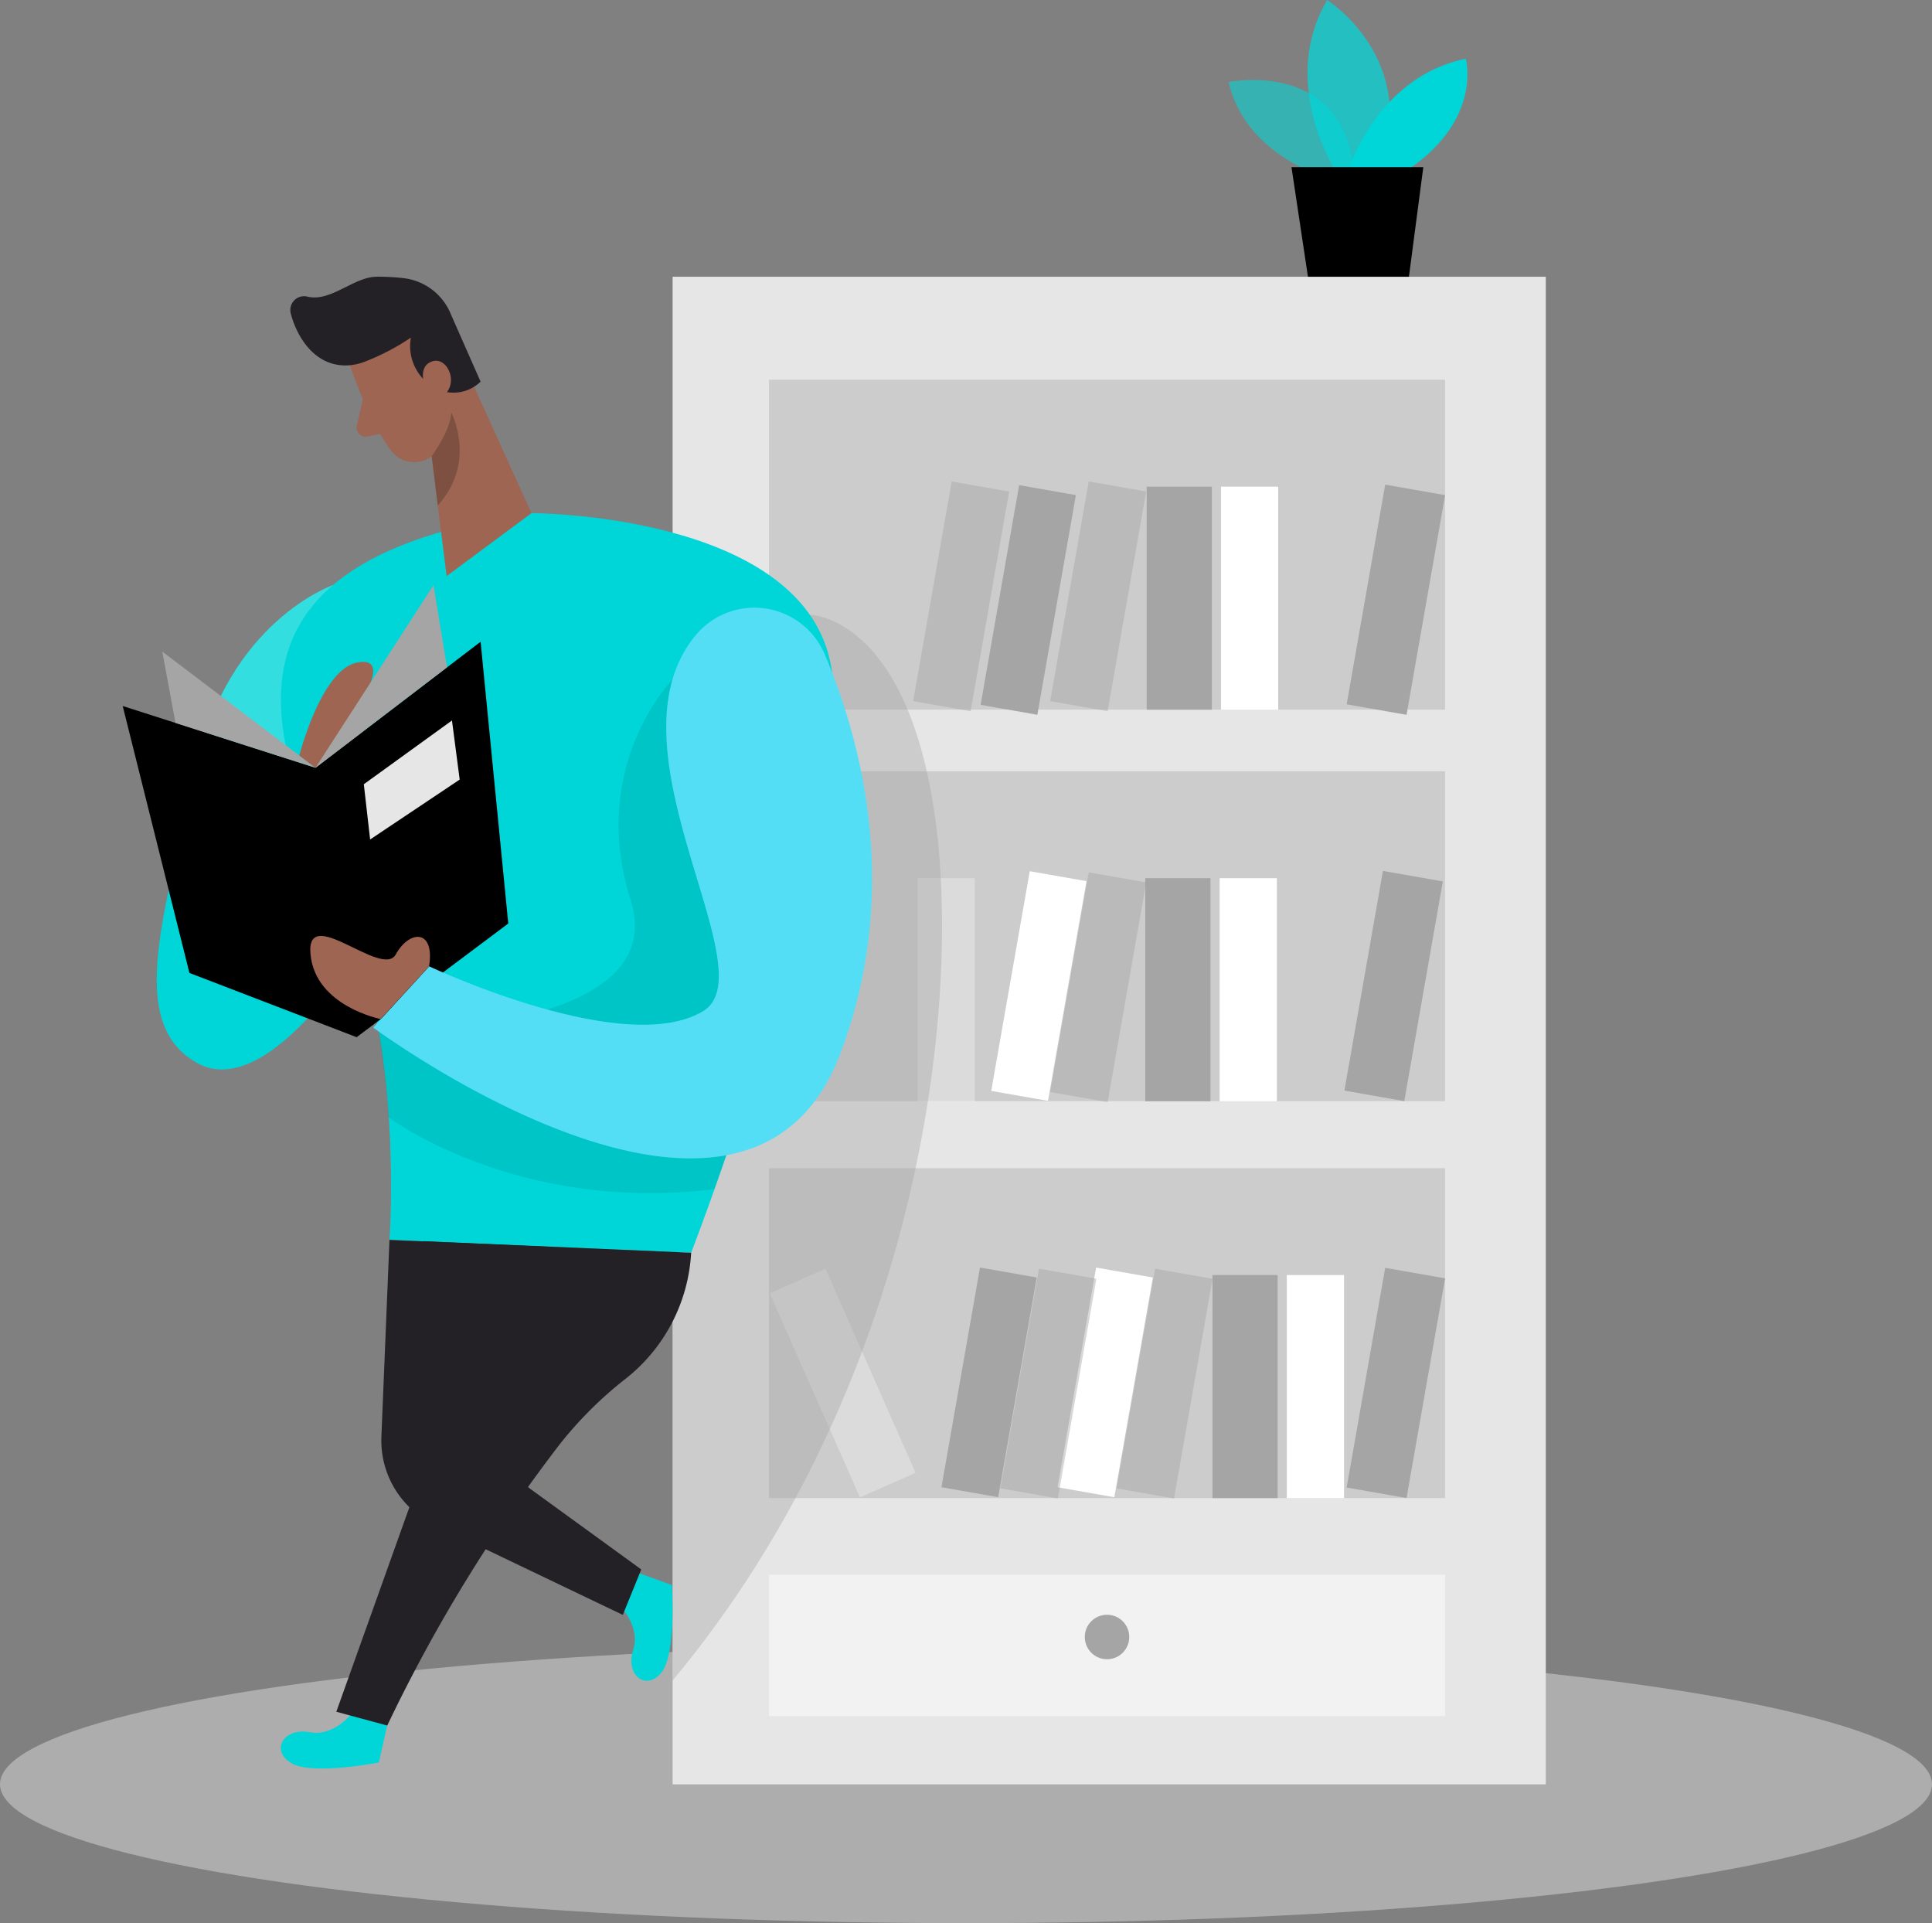 <svg xmlns="http://www.w3.org/2000/svg" width="546.555" height="543.975" viewBox="0 0 546.555 543.975">
  <rect x="0" y="0" width="546.555" height="543.975" fill="#808080" stroke="none"/>
  <g id="Book_Lover_Two_Color" data-name="Book Lover_Two Color" transform="translate(-77.38 -16.37)">
    <ellipse id="Ellipse_65" data-name="Ellipse 65" cx="273.277" cy="39.285" rx="273.277" ry="39.285" transform="translate(77.38 481.774)" fill="#e6e6e6" opacity="0.45"/>
    <path id="Tracé_32" data-name="Tracé 32" d="M135.693,247.21s-5.013,7.131-12.333,5.789-11.117,5.139-5.181,8.725,24.813-.168,24.813-.168l2.349-10.487Z" transform="translate(41.567 253.336)" fill="#00d6d8"/>
    <rect id="Rectangle_220" data-name="Rectangle 220" width="247.017" height="426.433" transform="translate(267.661 94.647)" fill="#e6e6e6"/>
    <path id="Tracé_33" data-name="Tracé 33" d="M148.379,95.28s-29.763,10.236-38.677,51.66-19.926,71.838,0,83.374,46.144-31.651,46.144-31.651Z" transform="translate(23.198 86.6)" fill="#00d6d8"/>
    <path id="Tracé_34" data-name="Tracé 34" d="M150.078,198.664,142.527,95.28s-29.763,10.236-38.677,51.66" transform="translate(29.05 86.6)" fill="#fff" opacity="0.2"/>
    <path id="Tracé_35" data-name="Tracé 35" d="M270.347,54.56s-22.4-6.02-27.267-26.826c0,0,34.629-7.131,35.657,28.63Z" transform="translate(181.848 11.835)" fill="#00d6d8" opacity="0.58"/>
    <path id="Tracé_36" data-name="Tracé 36" d="M261.386,64.15s-15.731-24.624-2.1-47.78c0,0,26.428,16.612,14.85,47.78Z" transform="translate(193.535 0)" fill="#00d6d8" opacity="0.73"/>
    <path id="Tracé_37" data-name="Tracé 37" d="M259.3,55.458s8.159-26.113,33.1-31.168c0,0,4.74,16.926-16.046,31.168Z" transform="translate(199.649 8.692)" fill="#00d6d8"/>
    <path id="Tracé_38" data-name="Tracé 38" d="M251.57,38.91l4.656,31h28.567l4.069-31Z" transform="translate(191.166 24.737)"/>
    <rect id="Rectangle_221" data-name="Rectangle 221" width="17.199" height="63.091" transform="translate(295.174 382.192) rotate(-23.82)" fill="#fff"/>
    <rect id="Rectangle_222" data-name="Rectangle 222" width="191.246" height="93.316" transform="translate(294.928 123.781)" fill="#a5a5a5" opacity="0.4"/>
    <rect id="Rectangle_223" data-name="Rectangle 223" width="16.192" height="63.091" transform="translate(336.94 264.771)" fill="#fff"/>
    <path id="Tracé_39" data-name="Tracé 39" d="M206.9,99.28s26.784,0,35.174,55.352-4.7,162.951-73.977,246.094V236.852Z" transform="translate(99.561 90.99)" fill="#a5a5a5" opacity="0.4"/>
    <rect id="Rectangle_224" data-name="Rectangle 224" width="191.246" height="93.316" transform="translate(294.928 234.526)" fill="#a5a5a5" opacity="0.4"/>
    <path id="Tracé_40" data-name="Tracé 40" d="M186.145,85.57s75.508,0,84.506,41.949-39.327,167.272-39.327,167.272l-85.345-3.671s3.566-46.668-9.292-84.423S75.945,101.3,186.145,85.57Z" transform="translate(41.58 75.944)" fill="#00d6d8"/>
    <path id="Tracé_41" data-name="Tracé 41" d="M211.625,108s-23.974,24.163-11.872,62.441-71.313,37.23-71.313,37.23,2.286,13.508,2.811,24.184c0,0,36.16,27.267,92.162,20.324l3.356-9.585,14.347-35.258Z" transform="translate(56.036 100.56)" opacity="0.08"/>
    <path id="Tracé_42" data-name="Tracé 42" d="M124.949,75.7s5.076,15.437,11.7,24.184a8.138,8.138,0,0,0,11.431,1.51c4.384-3.44,9.313-9.355,7.635-17.933l-1.091-14.892A14.514,14.514,0,0,0,142.672,56.8C131.7,54.325,121.425,66.49,124.949,75.7Z" transform="translate(51.431 44.013)" fill="#9d6552"/>
    <path id="Tracé_43" data-name="Tracé 43" d="M145.691,66.19l18.437,40.649-23.995,17.807-4.8-38.216Z" transform="translate(63.597 54.675)" fill="#9d6552"/>
    <path id="Tracé_44" data-name="Tracé 44" d="M137.369,77.812a66.341,66.341,0,0,0,13.277-6.9,13.445,13.445,0,0,0,5.789,13.612,10.991,10.991,0,0,0,13.927-1.154l-8.39-19.024A16.486,16.486,0,0,0,148.548,54.09a62.362,62.362,0,0,0-7.719-.4c-6.439.126-12.941,7.236-19.464,5.621a3.9,3.9,0,0,0-4.7,4.782c1.615,6.292,6.544,14.892,15.773,14.682a15.417,15.417,0,0,0,4.929-.965Z" transform="translate(42.975 40.955)" fill="#242126"/>
    <path id="Tracé_45" data-name="Tracé 45" d="M135.03,72.344s-2.328-5.789,2.1-7.173,7.907,6.943,2.391,10.194Z" transform="translate(62.597 53.387)" fill="#9d6552"/>
    <path id="Tracé_46" data-name="Tracé 46" d="M127.263,70.18l-1.72,7.509a2.6,2.6,0,0,0,3.125,3.1l6.146-1.342Z" transform="translate(52.787 59.054)" fill="#9d6552"/>
    <path id="Tracé_47" data-name="Tracé 47" d="M135.61,84.376s5.5-7.551,5.516-12.4c0,0,7.383,14.095-3.817,26.323Z" transform="translate(63.905 61.029)" fill="#38221b" opacity="0.31"/>
    <path id="Tracé_48" data-name="Tracé 48" d="M93.93,121.095,112.807,196.6l47.3,18.164L203,182.613l-7.823-79.7-46.71,35.657Z" transform="translate(18.163 94.974)"/>
    <path id="Tracé_49" data-name="Tracé 49" d="M142.6,137.107,99.27,104.24,103,124.418Z" transform="translate(24.023 96.433)" fill="#a5a5a5"/>
    <path id="Tracé_51" data-name="Tracé 51" d="M190.863,123.35s-15.123,36.538-43.019,44.508-46.144-4.195-46.144-4.195l2.622,10.487,47.3,18.164,42.893-32.154Z" transform="translate(26.69 117.406)" opacity="0.08"/>
    <path id="Tracé_52" data-name="Tracé 52" d="M219.337,105.656a21.583,21.583,0,0,1,36.1,5.873c10.194,24.016,21.9,66.636,4.426,112.885-26.743,70.789-132.14-7.341-132.14-7.341l15.836-17.3s55.52,26.218,77.606,12.585C239.472,200.943,191.965,137.495,219.337,105.656Z" transform="translate(55.246 89.942)" fill="#68e1fd"/>
    <path id="Tracé_53" data-name="Tracé 53" d="M219.337,105.656a21.583,21.583,0,0,1,36.1,5.873c10.194,24.016,21.9,66.636,4.426,112.885-26.743,70.789-132.14-7.341-132.14-7.341l15.836-17.3s55.52,26.218,77.606,12.585C239.472,200.943,191.965,137.495,219.337,105.656Z" transform="translate(55.246 89.942)" fill="#00d6d8" opacity="0.2"/>
    <path id="Tracé_54" data-name="Tracé 54" d="M139.157,166.1s-18.458-3.608-19.863-18.29,20.282,6.985,24.121,0,11.137-7.236,9.418,3.377Z" transform="translate(45.927 138.52)" fill="#9d6552"/>
    <path id="Tracé_55" data-name="Tracé 55" d="M117.75,132.115s6.167-24.163,16.213-26.26c6.02-1.258,5.118,3.146,3.44,6.88a20.367,20.367,0,0,0-1.72,11.075l.189,1.426-13.55,10.34Z" transform="translate(44.304 97.965)" fill="#9d6552"/>
    <path id="Tracé_56" data-name="Tracé 56" d="M119.93,146.94l33.391-51.66,3.817,23.261Z" transform="translate(46.697 86.6)" fill="#a5a5a5"/>
    <path id="Tracé_58" data-name="Tracé 58" d="M160.77,237.493s6.481,5.852,4.195,12.962,3.754,11.662,8.033,6.292,2.936-24.729,2.936-24.729l-10.089-3.629Z" transform="translate(91.517 232.682)" fill="#00d6d8"/>
    <path id="Tracé_59" data-name="Tracé 59" d="M126.45,131.568l1.783,15.626,25.337-16.947-2.181-16.717Z" transform="translate(53.852 106.629)" fill="#e6e6e6"/>
    <path id="Tracé_60" data-name="Tracé 60" d="M137.149,320.756l-14.41-3.9,40.816-114.227L147.238,183.75l75.886,3.272a48.766,48.766,0,0,1-18.29,35.447,110.261,110.261,0,0,0-19,18.877A443.9,443.9,0,0,0,137.149,320.756Z" transform="translate(49.781 183.692)" fill="#242126"/>
    <rect id="Rectangle_225" data-name="Rectangle 225" width="17.199" height="63.091" transform="translate(469.247 153.449) rotate(9.95)" fill="#a5a5a5"/>
    <rect id="Rectangle_226" data-name="Rectangle 226" width="16.297" height="63.091" transform="translate(365.69 153.593) rotate(9.95)" fill="#a5a5a5"/>
    <rect id="Rectangle_227" data-name="Rectangle 227" width="16.507" height="63.091" transform="translate(385.371 152.544) rotate(9.95)" fill="#a5a5a5" opacity="0.44"/>
    <rect id="Rectangle_228" data-name="Rectangle 228" width="16.297" height="63.091" transform="translate(368.695 262.796) rotate(9.95)" fill="#fff"/>
    <rect id="Rectangle_229" data-name="Rectangle 229" width="16.507" height="63.091" transform="translate(385.376 263.116) rotate(9.95)" fill="#a5a5a5" opacity="0.44"/>
    <rect id="Rectangle_230" data-name="Rectangle 230" width="16.507" height="63.091" transform="translate(346.606 152.555) rotate(9.95)" fill="#a5a5a5" opacity="0.44"/>
    <rect id="Rectangle_231" data-name="Rectangle 231" width="18.437" height="63.091" transform="translate(401.772 154.026)" fill="#a5a5a5"/>
    <rect id="Rectangle_232" data-name="Rectangle 232" width="16.192" height="63.091" transform="translate(422.789 154.026)" fill="#fff"/>
    <rect id="Rectangle_233" data-name="Rectangle 233" width="191.246" height="93.316" transform="translate(294.928 346.803)" fill="#a5a5a5" opacity="0.4"/>
    <rect id="Rectangle_234" data-name="Rectangle 234" width="17.199" height="63.091" transform="translate(469.246 374.985) rotate(9.95)" fill="#a5a5a5"/>
    <rect id="Rectangle_235" data-name="Rectangle 235" width="18.437" height="63.091" transform="translate(420.377 377.027)" fill="#a5a5a5"/>
    <rect id="Rectangle_236" data-name="Rectangle 236" width="16.192" height="63.091" transform="translate(441.414 377.027)" fill="#fff"/>
    <rect id="Rectangle_237" data-name="Rectangle 237" width="17.199" height="63.091" transform="translate(468.605 262.712) rotate(9.95)" fill="#a5a5a5"/>
    <rect id="Rectangle_238" data-name="Rectangle 238" width="18.437" height="63.091" transform="translate(401.374 264.771)" fill="#a5a5a5"/>
    <rect id="Rectangle_239" data-name="Rectangle 239" width="16.192" height="63.091" transform="translate(422.411 264.771)" fill="#fff"/>
    <rect id="Rectangle_240" data-name="Rectangle 240" width="191.246" height="39.998" transform="translate(294.928 461.785)" fill="#f2f2f2"/>
    <circle id="Ellipse_66" data-name="Ellipse 66" cx="6.292" cy="6.292" r="6.292" transform="translate(384.259 473.112)" fill="#a5a5a5"/>
    <rect id="Rectangle_241" data-name="Rectangle 241" width="16.297" height="63.091" transform="translate(387.467 374.91) rotate(9.95)" fill="#fff"/>
    <rect id="Rectangle_242" data-name="Rectangle 242" width="16.507" height="63.091" transform="translate(404.148 375.227) rotate(9.95)" fill="#a5a5a5" opacity="0.44"/>
    <rect id="Rectangle_243" data-name="Rectangle 243" width="16.297" height="63.091" transform="translate(354.612 374.897) rotate(9.95)" fill="#a5a5a5"/>
    <rect id="Rectangle_244" data-name="Rectangle 244" width="16.507" height="63.091" transform="translate(371.292 375.215) rotate(9.95)" fill="#a5a5a5" opacity="0.44"/>
    <path id="Tracé_61" data-name="Tracé 61" d="M131.117,183.58l-2.286,55.666a26.407,26.407,0,0,0,15.06,24.918l53.233,25.484,5.223-12.857-30.958-22.485a23.3,23.3,0,0,1-8.39-26.2l14.158-42.515Z" transform="translate(56.442 183.505)" fill="#242126"/>
  </g>
</svg>
